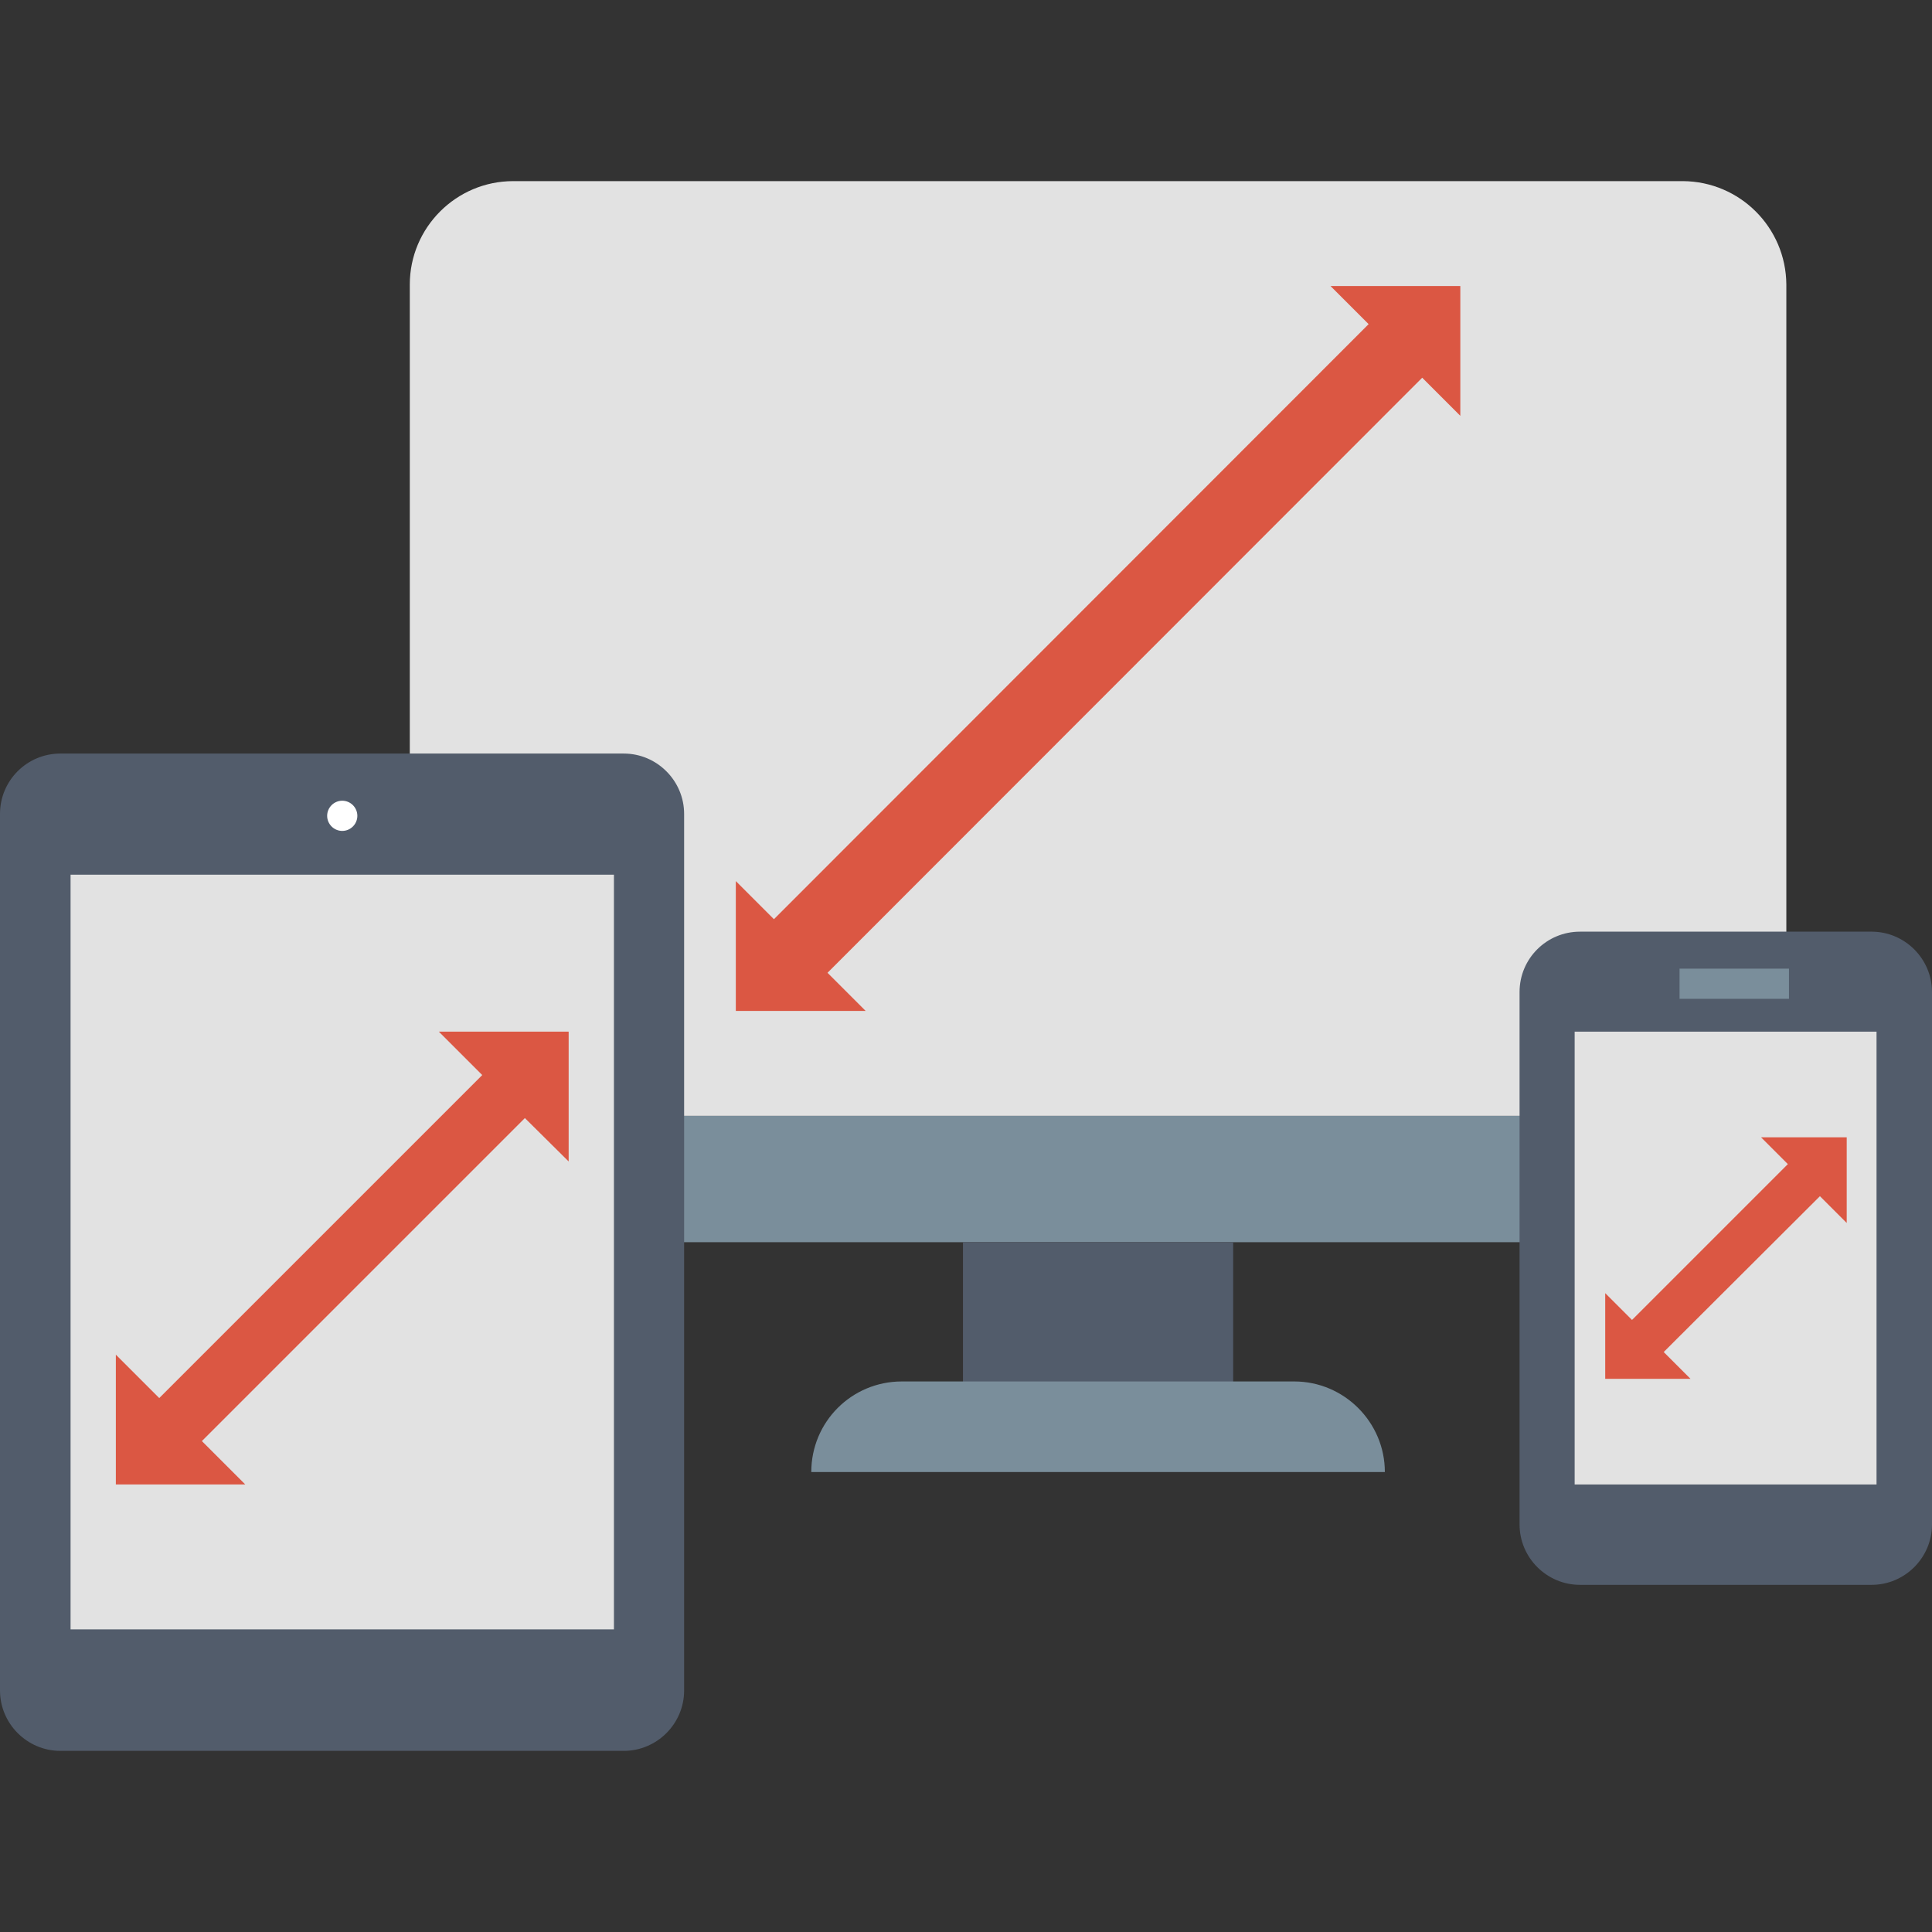 <?xml version="1.0" encoding="utf-8"?>
<!-- Generator: Adobe Illustrator 27.4.0, SVG Export Plug-In . SVG Version: 6.00 Build 0)  -->
<svg version="1.1" id="Layer_1" xmlns="http://www.w3.org/2000/svg" xmlns:xlink="http://www.w3.org/1999/xlink" x="0px" y="0px"
	 viewBox="0 0 512 512" style="enable-background:new 0 0 512 512;" xml:space="preserve">
<rect x="0" y="0" width="512" height="512" fill="#333333" stroke="none"/>
<style type="text/css">
	.st0{fill:#7A8E9B;}
	.st1{fill:#E2E2E2;}
	.st2{fill:#525C6B;}
	.st3{fill:#DB5743;}
	.st4{fill:#FFFFFF;}
</style>
<g>
	<g>
		<path class="st0" d="M108.7,295.7c-2.8,15.5,7.6,30.3,23.1,33.1c1.4,0.3,2.8,0.4,4.3,0.4h310c15.7-0.3,28.2-13.4,27.9-29.1
			c0-1.5-0.2-2.9-0.4-4.4H108.7z"/>
		<path class="st1" d="M446,48H136c-15.1,0-27.4,12.3-27.4,27.4v220.3h364.8V75.4C473.3,60.3,461.1,48.1,446,48z"/>
		<path class="st2" d="M255.2,329.2h71.6v37h-71.6L255.2,329.2z"/>
		<path class="st0" d="M343,366.1H239c-13.3,0-24,10.7-24,24h152C367,376.9,356.2,366.1,343,366.1z"/>
		<path class="st3" d="M387,110.2V75.8h-34.4l10.1,10.1L205.1,243.6L195,233.5v34.4h34.4l-10.1-10.1l157.6-157.7L387,110.2z"/>
	</g>
	<g>
		<path class="st2" d="M16,199.7h149.3c8.8,0,16,7.2,16,16V448c0,8.8-7.2,16-16,16H16c-8.8,0-16-7.2-16-16V215.7
			C0,206.8,7.2,199.7,16,199.7z"/>
		<path class="st1" d="M18.7,231.8h144v200h-144L18.7,231.8z"/>
		<path class="st4" d="M94.7,216.2c0,2.2-1.8,4-4,4s-4-1.8-4-4s1.8-4,4-4S94.7,214,94.7,216.2z"/>
		<path class="st3" d="M150.7,307.8v-34.4h-34.4l11.5,11.5l-85.6,85.6L30.7,359v34.4H65l-11.5-11.5l85.6-85.6L150.7,307.8z"/>
	</g>
	<g>
		<path class="st2" d="M418.7,246.9H496c8.8,0,16,7.2,16,16V404c0,8.8-7.2,16-16,16h-77.3c-8.8,0-16-7.2-16-16V262.9
			C402.7,254,409.9,246.9,418.7,246.9z"/>
		<path class="st1" d="M417.3,273.4h80v120h-80V273.4z"/>
		<path class="st0" d="M445.1,256.7h29v8h-29V256.7z"/>
		<path class="st3" d="M482.3,317l7.1,7.1v-22.7h-22.7l7.1,7.1l-41.3,41.3l-7.1-7.1v22.7H448l-7.1-7.1L482.3,317z"/>
	</g>
</g>
</svg>
